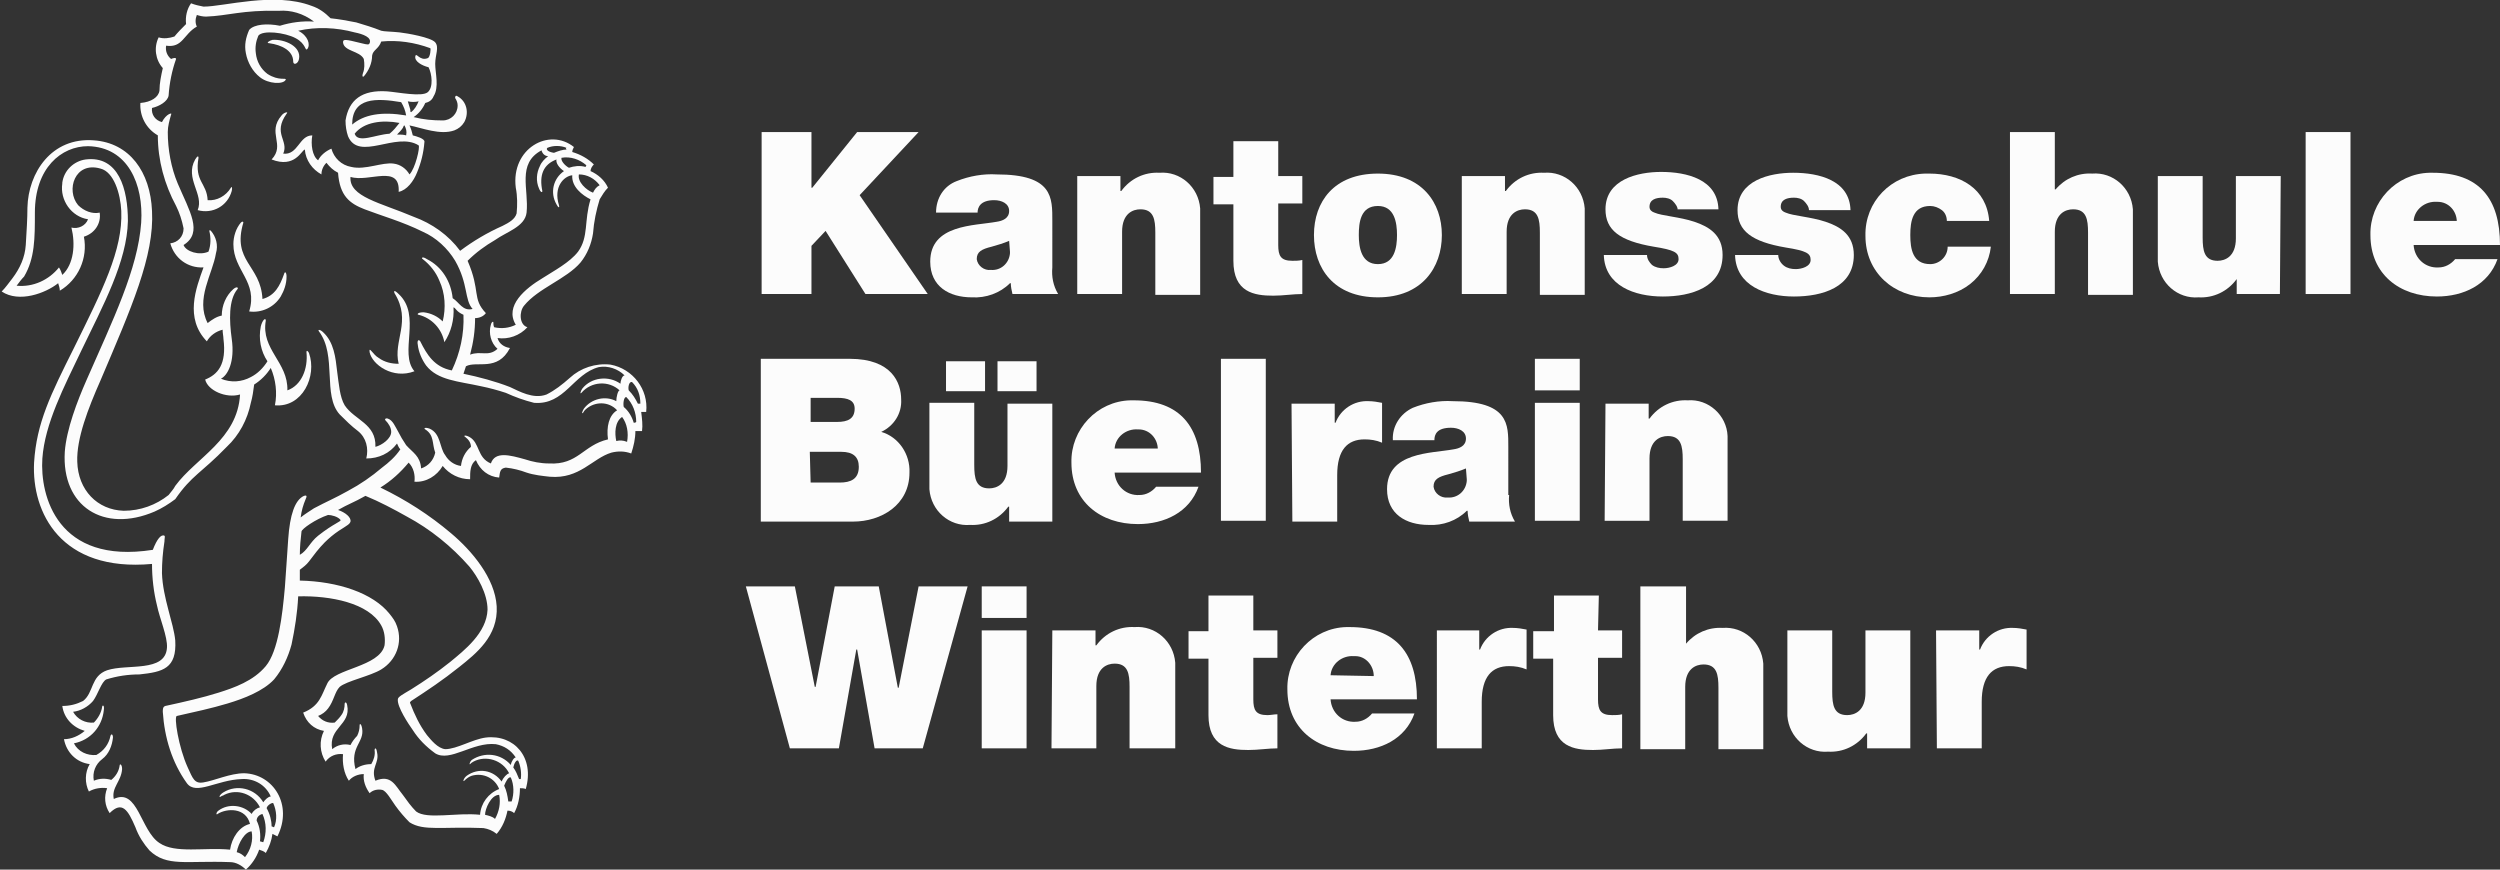 <?xml version="1.0" encoding="utf-8"?>
<!-- Generator: Adobe Illustrator 24.2.1, SVG Export Plug-In . SVG Version: 6.00 Build 0)  -->
<svg version="1.1" id="Ebene_1" xmlns="http://www.w3.org/2000/svg" xmlns:xlink="http://www.w3.org/1999/xlink" x="0px" y="0px"
	 viewBox="0 0 301 104.7" style="enable-background:new 0 0 301 104.7;" xml:space="preserve">
<rect x="0" y="0" width="301" height="104.7" fill="#333333" stroke="none"/>
<style type="text/css">
	.st0{fill:#FCFCFC;}
</style>
<path class="st0" d="M91.7,15.9h6v6.7h0.1l5.4-6.7h7.4l-7.1,7.6l8.2,11.9h-7.5l-4.8-7.6l-1.7,1.8v5.8h-6V15.9z"/>
<path class="st0" d="M126.7,32.2c-0.1,1.1,0.1,2.2,0.7,3.2h-5.5c-0.1-0.4-0.2-0.9-0.2-1.3h-0.1c-1.2,1.2-2.9,1.8-4.6,1.7
	c-2.7,0-5-1.3-5-4.3c0-4.5,5.3-4.3,8-4.8c0.7-0.1,1.5-0.4,1.5-1.3s-0.9-1.3-1.8-1.3c-1.7,0-2,0.9-2,1.5h-5c0-1.7,0.9-3.2,2.5-3.8
	c1.5-0.6,3.2-0.9,4.8-0.8c6.8,0,6.7,2.8,6.7,5.6L126.7,32.2z M121.5,29c-0.7,0.3-1.4,0.5-2.1,0.7c-1.2,0.3-1.8,0.6-1.8,1.5
	c0.1,0.8,0.9,1.4,1.7,1.3c1.2,0.1,2.2-0.8,2.3-2c0-0.1,0-0.1,0-0.2L121.5,29z"/>
<path class="st0" d="M129.7,21.2h5.2V23h0.1c1.1-1.5,2.8-2.3,4.6-2.2c2.5-0.2,4.7,1.7,4.9,4.3c0,0.2,0,0.4,0,0.6v9.8h-5.4V28
	c0-1.6-0.2-2.8-1.8-2.8c-0.9,0-2.2,0.5-2.2,2.7v7.5h-5.4V21.2z"/>
<path class="st0" d="M153.9,21.2h2.9v3.3h-2.9v5c0,1.3,0.3,1.9,1.7,1.9c0.4,0,0.8,0,1.2-0.1v4.1c-1.1,0-2.3,0.2-3.5,0.2
	c-2.3,0-4.8-0.4-4.8-4.2v-6.8h-2.4v-3.3h2.4v-4.3h5.4L153.9,21.2z"/>
<path class="st0" d="M165.9,35.8c-5.3,0-7.7-3.5-7.7-7.5s2.4-7.4,7.7-7.4s7.7,3.5,7.7,7.4S171.2,35.8,165.9,35.8z M165.9,24.8
	c-2.1,0-2.3,2-2.3,3.5s0.3,3.5,2.3,3.5s2.3-2,2.3-3.5S167.9,24.8,165.9,24.8L165.9,24.8z"/>
<path class="st0" d="M176,21.2h5.2V23h0.1c1.1-1.5,2.8-2.3,4.6-2.2c2.5-0.2,4.7,1.7,4.9,4.3c0,0.2,0,0.4,0,0.6v9.8h-5.4V28
	c0-1.6-0.2-2.8-1.8-2.8c-0.9,0-2.2,0.5-2.2,2.7v7.5H176V21.2z"/>
<path class="st0" d="M202,25.3c0-0.4-0.3-0.8-0.6-1.1c-0.3-0.3-0.8-0.4-1.2-0.4c-0.8,0-1.6,0.2-1.6,1.1c0,0.4,0.3,0.6,0.6,0.7
	c0.9,0.4,3,0.5,4.8,1.1s3.4,1.6,3.4,4c0,3.9-3.8,5-7.2,5s-7-1.3-7.1-5h5.2c0,0.5,0.3,0.9,0.6,1.2c0.4,0.3,0.9,0.4,1.4,0.4
	c0.7,0,1.8-0.3,1.8-1.1s-0.5-1.1-3-1.5c-4.1-0.7-5.8-2-5.8-4.5c0-3.6,3.9-4.5,6.7-4.5c3.1,0,6.8,0.9,6.9,4.5H202z"/>
<path class="st0" d="M217.8,25.3c0-0.4-0.3-0.8-0.6-1.1c-0.3-0.3-0.8-0.4-1.2-0.4c-0.8,0-1.6,0.2-1.6,1.1c0,0.4,0.3,0.6,0.6,0.7
	c0.9,0.4,3,0.5,4.8,1.1s3.4,1.6,3.4,4c0,3.9-3.8,5-7.2,5s-7-1.3-7.1-5h5.2c0,0.5,0.3,1,0.7,1.3c0.4,0.3,0.9,0.4,1.4,0.4
	c0.7,0,1.8-0.3,1.8-1.1s-0.5-1.1-3-1.5c-4.1-0.7-5.8-2-5.8-4.5c0-3.6,3.9-4.5,6.7-4.5c3.1,0,6.8,0.9,6.9,4.5L217.8,25.3z"/>
<path class="st0" d="M234.4,26.6c0-0.5-0.2-1-0.6-1.3c-0.4-0.3-0.9-0.5-1.4-0.5c-2.1,0-2.4,1.8-2.4,3.5s0.3,3.5,2.4,3.5
	c1.1,0,2.1-0.9,2.1-2.1h5.2c-0.2,1.8-1.1,3.4-2.5,4.5c-1.4,1.1-3.2,1.6-4.9,1.6c-4.3,0-7.7-3-7.7-7.4c-0.1-4.1,3.1-7.4,7.2-7.5
	c0.2,0,0.3,0,0.5,0c3.7,0,6.9,1.8,7.2,5.7L234.4,26.6z"/>
<path class="st0" d="M242,15.9h5.4v6.9h0.1c1.1-1.3,2.7-2,4.4-1.9c2.5-0.2,4.7,1.7,4.9,4.3c0,0.2,0,0.4,0,0.6v9.7h-5.4V28
	c0-1.6-0.2-2.8-1.8-2.8c-0.9,0-2.2,0.5-2.2,2.7v7.5H242V15.9z"/>
<path class="st0" d="M274.5,35.4h-5.2v-1.8h0c-1.1,1.5-2.8,2.3-4.6,2.2c-2.5,0.2-4.7-1.7-4.9-4.3c0-0.2,0-0.4,0-0.6v-9.7h5.4v7.4
	c0,1.6,0.2,2.8,1.8,2.8c0.9,0,2.2-0.5,2.2-2.7v-7.5h5.4L274.5,35.4z"/>
<path class="st0" d="M277.6,15.9h5.4v19.5h-5.4L277.6,15.9z"/>
<path class="st0" d="M290.6,29.5c0.1,1.6,1.4,2.8,3,2.7c0.8,0,1.5-0.4,2-1h5.1c-1.1,3.1-4.1,4.5-7.3,4.5c-4.5,0-8-2.7-8-7.4
	c-0.1-4,3.1-7.4,7.1-7.5c0.1,0,0.3,0,0.4,0c5.6,0,8.1,3.1,8.1,8.7L290.6,29.5z M295.8,26.7c0-1.3-1-2.4-2.3-2.4c0,0-0.1,0-0.1,0
	c-1.4-0.1-2.7,0.9-2.8,2.3c0,0,0,0,0,0H295.8z"/>
<path class="st0" d="M91.6,43.2h10.7c5.1,0,6.2,2.9,6.2,4.9c0.1,1.7-0.9,3.2-2.4,3.9c2.1,0.6,3.5,2.7,3.4,4.9c0,3.9-3.4,5.9-6.8,5.9
	H91.6V43.2z M97.6,50.8h3.2c1.3,0,2.1-0.4,2.1-1.6c0-1-0.8-1.3-2.1-1.3h-3.2L97.6,50.8z M97.6,58.1h3.5c1.3,0,2.3-0.4,2.3-1.9
	c0-1.2-0.7-1.8-2.1-1.8h-3.8L97.6,58.1z"/>
<path class="st0" d="M126.7,62.8h-5.2V61h-0.1c-1.1,1.5-2.8,2.3-4.6,2.2c-2.5,0.2-4.7-1.7-4.9-4.3c0-0.2,0-0.4,0-0.6v-9.8h5.4V56
	c0,1.6,0.2,2.8,1.8,2.8c0.9,0,2.2-0.5,2.2-2.7v-7.5h5.4L126.7,62.8z M113.9,43.5h4.7v3.6h-4.7V43.5z M120.1,43.5h4.7v3.6h-4.7V43.5z
	"/>
<path class="st0" d="M134.2,56.9c0.1,1.6,1.4,2.8,3,2.7c0.8,0,1.5-0.4,2-1h5.1c-1.1,3.1-4.1,4.5-7.3,4.5c-4.5,0-8-2.7-8-7.4
	c-0.1-4,3.1-7.4,7.1-7.5c0.1,0,0.3,0,0.4,0c5.6,0,8.1,3.2,8.1,8.7L134.2,56.9z M139.4,54.1c0-1.3-1-2.4-2.3-2.4c0,0-0.1,0-0.1,0
	c-1.4-0.1-2.7,0.9-2.8,2.3c0,0,0,0,0,0H139.4z"/>
<path class="st0" d="M147,43.2h5.4v19.5H147V43.2z"/>
<path class="st0" d="M155.5,48.6h5.2v2.3h0.1c0.6-1.6,2.2-2.7,4-2.6c0.5,0,1.1,0.1,1.6,0.2v4.8c-0.7-0.3-1.4-0.4-2.1-0.4
	c-2.1,0-3.3,1.3-3.3,4.3v5.6h-5.4L155.5,48.6z"/>
<path class="st0" d="M181.7,59.6c-0.1,1.1,0.1,2.2,0.7,3.2h-5.5c-0.1-0.4-0.2-0.9-0.2-1.3h-0.1c-1.2,1.2-2.9,1.8-4.6,1.7
	c-2.7,0-5-1.3-5-4.3c0-4.5,5.3-4.3,8-4.8c0.7-0.1,1.5-0.4,1.5-1.3s-0.9-1.3-1.8-1.3c-1.7,0-2,0.8-2,1.5h-5c-0.1-1.7,0.9-3.2,2.4-3.9
	c1.5-0.6,3.2-0.9,4.8-0.8c6.8,0,6.7,2.8,6.7,5.5V59.6z M176.5,56.4c-0.7,0.3-1.4,0.5-2.1,0.7c-1.2,0.3-1.8,0.6-1.8,1.5
	c0.1,0.8,0.9,1.4,1.7,1.3c1.2,0.1,2.2-0.8,2.3-2c0-0.1,0-0.1,0-0.2L176.5,56.4z"/>
<path class="st0" d="M190.2,47h-5.4v-3.8h5.4V47z M184.8,48.5h5.4v14.2h-5.4V48.5z"/>
<path class="st0" d="M193.3,48.6h5.2v1.8h0.1c1.1-1.5,2.8-2.3,4.6-2.2c2.5-0.2,4.7,1.8,4.8,4.3c0,0.2,0,0.3,0,0.5v9.7h-5.4v-7.4
	c0-1.6-0.2-2.8-1.8-2.8c-0.9,0-2.2,0.5-2.2,2.7v7.5h-5.4L193.3,48.6z"/>
<path class="st0" d="M111.1,90.1h-5.8l-2.1-11.9h-0.1L101,90.1h-5.9l-5.3-19.5h5.9l2.4,12.1h0.1l2.3-12.1h5.3l2.3,12.2h0.1l2.4-12.2
	h5.9L111.1,90.1z"/>
<path class="st0" d="M123.6,74.4h-5.4v-3.8h5.4V74.4z M118.2,75.9h5.4v14.2h-5.4V75.9z"/>
<path class="st0" d="M126.7,75.9h5.2v1.8h0.1c1.1-1.5,2.8-2.3,4.6-2.2c2.5-0.2,4.7,1.7,4.9,4.3c0,0.2,0,0.4,0,0.6v9.7H136v-7.4
	c0-1.6-0.2-2.8-1.8-2.8c-0.9,0-2.2,0.5-2.2,2.7v7.5h-5.4L126.7,75.9z"/>
<path class="st0" d="M150.9,75.9h2.9v3.3h-2.9v5c0,1.3,0.3,1.9,1.7,1.9c0.4,0,0.8-0.1,1.2-0.1v4.1c-1.1,0-2.3,0.2-3.5,0.2
	c-2.3,0-4.8-0.4-4.8-4.2v-6.8h-2.4v-3.3h2.4v-4.3h5.4L150.9,75.9z"/>
<path class="st0" d="M160.2,84.2c0.1,1.6,1.4,2.8,3,2.7c0.8,0,1.5-0.4,2-1h5.1c-1.1,3.1-4.1,4.5-7.3,4.5c-4.5,0-8-2.7-8-7.4
	c-0.1-4,3.1-7.4,7.1-7.5c0.1,0,0.3,0,0.4,0c5.6,0,8.1,3.2,8.1,8.7L160.2,84.2z M165.4,81.4c0-1.3-1-2.4-2.2-2.4c-0.1,0-0.1,0-0.2,0
	c-1.4-0.1-2.7,0.9-2.8,2.3c0,0,0,0,0,0L165.4,81.4z"/>
<path class="st0" d="M172.9,75.9h5.2v2.3h0.1c0.6-1.6,2.2-2.7,4-2.6c0.5,0,1.1,0.1,1.6,0.2v4.8c-0.7-0.3-1.4-0.4-2.1-0.4
	c-2.1,0-3.3,1.3-3.3,4.3v5.6h-5.4V75.9z"/>
<path class="st0" d="M192.4,75.9h2.9v3.3h-2.9v5c0,1.3,0.3,1.9,1.7,1.9c0.4,0,0.8,0,1.2-0.1v4.1c-1.1,0-2.3,0.2-3.5,0.2
	c-2.3,0-4.8-0.4-4.8-4.2v-6.8h-2.4v-3.3h2.5v-4.3h5.4L192.4,75.9z"/>
<path class="st0" d="M197.5,70.6h5.5v6.9l0,0c1.1-1.3,2.7-2,4.4-1.9c2.5-0.2,4.7,1.7,4.9,4.3c0,0.2,0,0.4,0,0.6v9.7h-5.4v-7.4
	c0-1.6-0.2-2.8-1.8-2.8c-0.9,0-2.2,0.5-2.2,2.7v7.5h-5.4V70.6z"/>
<path class="st0" d="M230,90.1h-5.2v-1.8h-0.1c-1.1,1.5-2.8,2.3-4.6,2.2c-2.5,0.2-4.7-1.7-4.9-4.3c0-0.2,0-0.4,0-0.6v-9.7h5.4v7.4
	c0,1.6,0.2,2.8,1.8,2.8c0.9,0,2.2-0.5,2.2-2.7v-7.5h5.4V90.1z"/>
<path class="st0" d="M233.1,75.9h5.2v2.3h0.1c0.6-1.6,2.2-2.7,4-2.6c0.5,0,1.1,0.1,1.6,0.2v4.8c-0.7-0.3-1.4-0.4-2.1-0.4
	c-2.1,0-3.3,1.3-3.3,4.3v5.6h-5.4L233.1,75.9z"/>
<path class="st0" d="M28.5,102.6c0.4,0.1,0.7,0.3,1,0.6c0.7-0.9,1-2,0.8-3.1C29.5,100.1,28.7,101.5,28.5,102.6 M30.9,98.8
	c0.4,0.8,0.5,1.7,0.4,2.5c0.1,0,0.3,0.1,0.4,0.1c0.4-1.1,0.4-2.3-0.1-3.4C31.2,98.1,30.9,98.4,30.9,98.8 M33,99.6
	c0.4-0.9,0.3-2-0.1-2.9c-0.1-0.1-0.7,0.2-0.8,0.6c0.4,0.7,0.6,1.5,0.6,2.2C32.8,99.5,32.9,99.6,33,99.6 M58.4,98.1
	c0.4,0.1,0.9,0.2,1.2,0.5c0.5-0.9,0.7-1.9,0.5-2.9C59.1,95.7,58.4,97.4,58.4,98.1 M60.7,94.6c0.3,0.6,0.4,1.2,0.5,1.9
	c0.1,0,0.3,0,0.4,0c0.3-0.9,0.3-2-0.1-2.9C61.2,93.5,60.9,94.1,60.7,94.6 M62.7,93.8c0.1-0.7,0-1.5-0.3-2.2
	c-0.2-0.2-0.5,0.3-0.6,0.8c0.3,0.4,0.5,0.9,0.7,1.4C62.5,93.8,62.6,93.8,62.7,93.8 M39.5,62c-1.5,0.5-3.2,1.7-3.2,2
	c-0.1,0.9-0.2,1.8-0.2,2.8c0.9-0.5,1.2-1.5,2.2-2.3c1.9-1.5,2.8-1.7,2.7-1.9C40.7,62.2,39.9,62,39.5,62 M59.7,89.6
	c-2.8-0.3-5.5,2.2-7.3,1.1c-1.1-0.8-2-1.7-2.7-2.8c-0.5-0.7-1.9-2.8-1.8-3.7c0-0.3,0.6-0.6,1.6-1.2c1.6-1,3.2-2.1,4.7-3.3
	c1.7-1.4,4.4-3.5,4.5-6.3c0-1.9-1.2-4-2.2-5.2c-2.1-2.4-4.7-4.5-7.5-6c-1.6-0.9-3.3-1.8-5-2.5c-1.4,0.8-2.1,1-3.3,1.7
	c0.9,0.3,1.6,0.9,1.5,1.4c-0.1,0.3-0.3,0.4-1.4,1.1c-0.6,0.4-1.2,0.9-1.7,1.4c-0.7,0.7-1.3,1.5-1.9,2.3c-0.3,0.4-0.7,0.7-1.1,1
	c0,0.4,0,0.8,0,1.3c4.6,0.1,8.8,1.5,10.8,4c0.4,0.5,0.7,0.9,0.9,1.5c0.7,2-0.1,4.1-1.9,5.2c-1.3,0.8-4.2,1.4-5,2.1
	c-0.6,0.6-0.7,1.7-1.4,2.6c-0.3,0.4-0.7,0.7-1.2,0.9c0.5,0.6,1.2,0.9,2,0.8c0.3-0.3,0.6-0.6,0.8-0.9c0.3-0.4,0.4-0.9,0.4-1.4
	c0-0.1,0.2-0.3,0.3,0.2c0.5,2.4-2.3,2.7-1.8,5.3c0.6-0.5,1.4-0.7,2.2-0.5c0.2-0.4,0.5-0.8,0.8-1.1c0.2-0.4,0.3-0.8,0.3-1.3
	c0-0.2,0.2-0.2,0.3,0.4c0.3,1.7-1.5,2.2-0.8,4.9c0.5-0.4,1.2-0.6,1.9-0.6c0.3-0.5,0.5-1.1,0.4-1.7c0-0.2,0.2-0.4,0.3,0.3
	c0.3,1.3-0.8,1.8-0.2,3.4c1.9-0.8,2.4,0.6,3.3,1.7c0.5,0.7,1,1.4,1.6,2c1.3,1,4.9,0.1,7.7,0.4c0.1-1.4,1-2.6,2.3-3.1
	c-0.5-1.3-1.9-2-3.3-1.6c-0.3,0.1-0.6,0.3-0.9,0.6c-0.2,0.2-0.1-0.3,0.3-0.6c1.4-1,3.2-0.7,4.2,0.7c0.2-0.5,0.6-0.9,0.9-1
	c-0.8-1.6-2.8-2.2-4.3-1.4c-0.2,0.1-0.3,0.2-0.4,0.3c-0.1,0.1-0.1-0.2,0.2-0.5c1.5-1,3.5-0.8,4.7,0.6c0.1-0.5,0.4-0.9,0.6-0.9
	C61.5,90.3,60.7,89.8,59.7,89.6 M74.9,50.2c-0.9,0.6-0.9,2-0.7,2.9c0.4-0.1,0.8-0.1,1.3,0.1C75.7,52.1,75.5,51,74.9,50.2 M76.6,50.8
	c0-1.1-0.4-2.2-1.2-3c-0.3,0-0.4,0.8-0.3,1.2c0.6,0.5,1,1.2,1.2,1.9C76.4,50.9,76.5,50.9,76.6,50.8 M75.7,47c0.5,0.5,0.8,1,1.1,1.6
	c0.1,0,0.2,0,0.3,0c0-1-0.3-1.9-1-2.6C75.7,45.9,75.6,46.7,75.7,47 M72.2,22.3c-0.6-0.8-1.5-1.3-2.5-1.3c-0.2,0.9,0.9,1.9,1.7,2.2
	C71.6,22.8,71.8,22.5,72.2,22.3 M70.6,19.9c-0.8-0.7-1.9-1.1-3-0.9c-0.1,0.4,0.5,1,0.9,1.2c0.6-0.2,1.3-0.3,2-0.1L70.6,19.9
	 M64.9,22.7c-0.4-0.9-0.3-1.9,0.1-2.7c0.2-0.5,0.6-0.9,1-1.2c-0.4,0-0.7-0.3-0.8-0.7c-3,1.6-1.5,4.7-1.8,7.5
	c-0.2,1.7-2.4,2.3-3.8,3.3c-1.2,0.7-2.3,1.5-3.3,2.5c1.6,3.7,0.5,4.5,2.2,6.3c-0.3,0.4-0.8,0.6-1.3,0.6c0,1.5-0.2,2.9-0.6,4.4
	c1.3-0.5,2.2,0.3,3.3-0.7c-0.8-0.7-1.1-1.9-0.8-2.9c0.1-0.4,0.3-0.4,0.3-0.3c0,0.2,0,0.4,0.1,0.6c0.9,0.2,1.8,0.1,2.6-0.3
	c-1.4-2.3,1.2-4.4,3.2-5.6c1.4-0.9,3.3-1.9,4.3-3.2c1.3-1.8,0.7-3.7,1.5-6.3c-1-0.5-2.3-1.5-2.2-2.9c-1,0.1-2.3,1.4-1.6,3.6
	c0.1,0.4-0.1,0.3-0.3-0.1c-0.8-1.4-0.4-3.1,0.9-4c-0.6-0.4-1-1-0.9-1.4c-1.6,0.6-2.1,1.9-1.7,3.8C65.3,23.2,65.1,23.2,64.9,22.7
	 M68.2,17.8c-0.7-0.3-1.6-0.3-2.3,0c-0.2,0.2,0.1,0.5,0.8,0.6c0.5-0.2,1-0.4,1.6-0.4C68.1,18,68.1,17.9,68.2,17.8 M48.7,15.1
	c-0.1,0-0.1,0.1-0.2,0.3c-0.2,0.3-0.4,0.5-0.7,0.8c0.4,0,0.8,0,1.1,0.1C49,15.8,48.9,15.5,48.7,15.1 M42.7,16.1
	c0.4,1.2,2.5,0.1,4.2,0c0.5-0.4,0.8-0.8,1.2-1.3C46,14.4,43.8,14.7,42.7,16.1 M49.1,12.2c0.1,0.3,0.2,0.7,0.3,1c0,0.2,0,0.3,0.1,0.3
	c0.4-0.3,0.7-0.8,0.9-1.3C50,12.3,49.5,12.3,49.1,12.2 M42.4,15c1.4-1.2,3.5-1.6,6.5-1.1c-0.1-0.6-0.3-1.1-0.6-1.6
	C45.3,11.8,42.4,11.7,42.4,15 M33.6,1.3c-4.5-0.1-6.1,0.6-8.8,0.7c-0.4,0-0.8-0.1-1.1-0.2c-0.2,0.5-0.2,1,0,1.4
	C22.1,4.1,22,5.8,20,5.5c-0.1,0.6,0.1,1.2,0.6,1.6c0.2-0.1,0.6-0.2,0.6,0c-0.5,1.4-0.8,2.9-0.9,4.4c-0.1,0.7-1.1,1.3-2,1.5
	c-0.1,0.8,0.4,1.5,1.2,1.7c0.5-1,1.3-1.2,1.1-0.9c-0.2,0.7-0.4,1.4-0.4,2.1c0,2.1,0.4,4.3,1.2,6.2c1.4,3.3,3.1,5.9,0.7,7.4
	c0.3,0.8,1.9,1.3,3,0.8c0.3-0.8,0.3-1.7,0.1-2.5c0-0.1,0.1-0.1,0.2,0c0.6,0.7,0.9,1.7,0.6,2.7c-0.4,2.5-2.5,5.5-1,8.4
	c0.5-0.4,1.1-0.8,1.7-0.9c0-1.2,0.5-2.4,1.4-3.2c0.5-0.4,0.6-0.1,0.5,0c-1.1,1.3-1,3.8-0.7,6c0.4,2.8-0.5,4.4-1.3,4.8
	c1.2,0.5,2.5,0.4,3.6-0.2c0.8-0.4,1.5-1.1,2-1.9c-0.8-1.2-1.1-2.7-0.8-4.2c0.2-0.8,0.6-1.1,0.6-0.7c-0.6,3.5,2.7,5,2.6,8.4
	c1.7-0.6,2.5-2.6,2.3-4.6c0-0.3,0.2-0.1,0.3,0.1c1,2.8-0.8,6.6-4.1,6.3c0.3-1.5,0.1-3.1-0.5-4.5c-0.5,0.8-1.2,1.5-2,2
	c-0.1,0.8-0.2,1.5-0.4,2.2c-0.4,2-1.4,3.9-2.9,5.3c-3.1,3.2-4.2,3.4-6.2,6.3c-0.8,0.6-1.6,1.1-2.5,1.5C12.5,64.2,7.4,61,7.8,54.4
	c0.2-2.7,1.5-6.1,2.6-8.6c3.2-7.3,6.2-13.4,6.6-19c0.3-4.6-1.6-9.1-6.4-9.2c-3.2,0-6.4,2.6-6.4,8c0,3.1,0,5.5-1.3,7.7
	C2.6,33.6,2.3,34,2,34.4c2,0.2,3.9-0.7,5.1-2.2c0.2,0.3,0.3,0.6,0.4,0.9c1.4-1.3,1.6-3.7,1.1-5.7c0.8,0.2,1.7-0.2,2-1
	c-2-0.3-3.4-2.3-3.1-4.3c0,0,0-0.1,0-0.1c0.2-1.5,1.4-2.6,2.8-2.8c4-0.5,5.1,3.6,5.1,7.4c-0.1,4.9-3,10.2-5.6,15.6
	c-2.1,4.4-4.4,8.8-4.7,13c-0.3,4.5,1.8,12.8,13.3,11c0.5-1.3,1-1.9,1.4-1.7c0.1,0.1,0,0.3,0,0.7c-0.2,1.3-0.3,2.5-0.3,3.8
	c0.1,3,1.4,6,1.6,8.1c0.2,3.4-1.5,3.8-4.3,4.1c-1.4,0-2.7,0.2-4,0.6c-0.6,0.3-1,1.8-1.6,2.6c-0.6,0.7-1.5,1.2-2.4,1.3
	c0.5,0.9,1.5,1.4,2.5,1.3c0.5-0.5,0.9-1.2,1-1.9c0-0.2,0.3-0.3,0.2,0.4c-0.2,2-1.6,3.6-3.6,4c0.5,1,1.6,1.5,2.7,1.4
	c0.9-0.5,1.5-1.3,1.7-2.3c0.1-0.3,0.3-0.2,0.3,0.2c-0.1,1-0.5,2-1.3,2.6c-0.8,0.6-1.2,1.6-1,2.6c0.7-0.3,1.4-0.3,2.1-0.1
	c0.5-0.4,0.9-1,1-1.7c0-0.3,0.3-0.2,0.3,0.4c-0.1,1.5-1.3,2.2-1,3.6c2.9-1.4,3.2,3.8,5.5,5.3c1.9,1.3,5.4,0.5,8.5,0.8
	c0.2-1.4,1.1-2.8,2.4-3.1c-0.5-2-2.8-1.9-3.9-1.2c-0.2,0.2-0.2-0.2,0.1-0.4c1.2-0.9,3-0.7,4,0.4c0.2-0.4,0.6-0.7,1-0.8
	c-0.8-1.6-2.7-2.3-4.3-1.5c-0.1,0.1-0.3,0.1-0.4,0.2c-0.3,0.2-0.2-0.2,0.3-0.5c1.6-1,3.8-0.5,4.8,1.2c0.2-0.3,0.6-0.7,0.9-0.7
	c-0.6-1.4-2-2.2-3.5-2.1c-3,0.1-5.5,2-6.6,0.5c-1.8-2.5-2.7-5.5-2.9-8.6c0-0.3,0-0.6,0.3-0.7c2.3-0.5,4.5-1,6.4-1.6s4.2-1.4,5.7-3.2
	c1.5-1.8,2-6.1,2.3-9.5c0.1-1.6,0.3-4.1,0.4-5.8c0.2-2.9,0.8-4.7,1.9-5.2c0.3-0.1,0.4,0,0.2,0.4c-0.3,0.7-0.5,1.4-0.6,2.2
	c0.5-0.4,1-0.7,1.6-1.1c1.5-0.8,2.5-1.2,4.1-2.1c1.5-0.8,2.8-1.7,4.1-2.8c0.8-0.6,1.6-1.3,2.2-2.2c-0.2-0.2-0.3-0.5-0.4-0.7
	c-0.9,1.2-2.2,1.8-3.7,1.8c0.3-1.2,0-2.5-1-3.3c-0.8-0.6-1.5-1.3-2.2-2c-2.1-2.3-0.3-7.1-2.5-10c-0.2-0.3,0.2-0.2,0.5,0.1
	c1.3,1.2,1.5,3,1.7,4.8c0.2,1.4,0.3,3,0.9,4c1.2,1.8,3.8,2.2,3.7,5c0.8-0.2,1.9-1,1.9-1.8c0-0.5-0.3-1-0.7-1.4
	c-0.1-0.1,0-0.3,0.3-0.2c0.6,0.2,0.9,1,1.2,1.5c0.3,0.6,0.6,1.1,1,1.7c0.8,0.9,1.7,1.3,1.8,2.8c0.9-0.3,1.5-1,1.7-1.9
	c-0.4-1.1-0.1-2.1-1.2-2.8c-0.2-0.1-0.1-0.3,0.5-0.1c1.4,0.6,1.2,2.3,1.9,3.2c0.4,0.7,1.1,1.2,1.9,1.3c0.1-0.9,0.5-1.7,1.2-2.3
	c0-0.5-0.3-0.9-0.7-1.2c-0.2-0.1-0.1-0.3,0.5,0c1.3,0.7,0.9,2.5,2.6,3.2c0.5-1.5,2.3-1,4.1-0.5c0.9,0.3,1.9,0.5,2.9,0.5
	c3.5,0.2,4.1-2.2,7.1-2.9c-0.2-1.5,0.1-2.9,1.1-3.5c-1-1.1-2.7-1.1-3.8-0.1c-0.1,0.1-0.2,0.2-0.3,0.4c-0.2,0.2-0.1-0.2,0.1-0.5
	c0.9-1.2,2.6-1.6,3.9-0.9c0-0.5,0.2-1.3,0.4-1.3c-1.3-1.2-3.4-1.1-4.6,0.3c-0.2,0.2-0.1-0.2,0.1-0.5c1.1-1.4,3.2-1.6,4.6-0.6
	c0-0.3,0.2-1,0.5-1c-0.8-0.8-2-1.2-3.1-1C69,45,68,48.8,64.3,48.5c-1.2-0.3-2.3-0.7-3.4-1.2c-0.9-0.3-2-0.6-3-0.8
	c-2.7-0.6-5.2-0.7-6.6-2.5c-0.5-0.7-0.9-1.6-1-2.5c-0.1-0.5,0.1-0.7,0.3-0.4c0.8,1.6,1.7,3.1,3.8,3.5c1-2.1,1.5-4.4,1.4-6.7
	c-0.9-0.4-0.9-0.8-1.2-0.9c0.1,1.5-0.3,3-1.1,4.2c-0.3-1.6-1.5-2.9-3.1-3.3c-0.2,0-0.2-0.3,0.6-0.3c0.9,0.1,1.7,0.5,2.3,1.1
	c0.4-1.6,0.3-3.4-0.4-4.9c-0.4-1-1.1-1.9-2-2.6c-0.2-0.1-0.1-0.4,0.5,0c1.8,0.9,2.9,2.7,3.1,4.7c0.8,0.5,1.2,1.6,2.4,1.3
	c-1-1.1-0.5-3-2.1-5.8c-0.9-1.5-2.3-2.8-3.9-3.5c-2.4-1.2-5.2-2-7-2.7s-3-1.6-3.2-4.4c-0.6-0.3-1-0.7-1.4-1.2
	c-0.4,0.4-0.6,0.9-0.6,1.4c-1.1-0.6-1.9-1.7-2-3c-0.4,0.1-1.2,2.3-4,1.2c1.7-1.8-0.6-3.2,1.2-5.3c0.3-0.4,0.9-0.5,0.6-0.2
	c-1.7,2.4,0.3,3.2-0.4,4.8c1.8,0.2,1.9-2.2,3.5-2.2c-0.2,1.1,0,2.5,0.7,3c0.3-0.6,0.9-1.1,1.6-1.4c0.3,1.1,1.2,2,2.4,2.2
	c1.7,0.4,3.7-0.6,5.1-0.4c0.8,0.1,1.5,0.6,1.9,1.3c0.7-0.7,1.3-3.3,1.1-3.5c-2.7-1.7-7.2,2-8.5-1.1c-0.2-0.6-0.3-1.2-0.3-1.9
	c0.4-2.5,2-3.7,5-3.5c1.3,0.1,4.2,0.7,4.9,0.1s0.5-2.2,0.1-3c-0.8-0.2-1.7-0.7-1.6-1.3s0.5,0.6,1.5,0.2c0.3-0.1,0.4-1.2,0.3-1.2
	c-1.9-0.7-3.9-1-5.9-0.8c-0.3,0.9-1,1-1.1,1.7c0,0.9-0.4,1.8-1,2.5c-0.2,0.1-0.2-0.1-0.1-0.4c0.2-0.5,0.2-1.1,0.1-1.7
	c-0.5-1-2.4-0.9-2.5-2c0-0.4,0.2-0.4,2.2,0.1c0.8,0.2,0.9,0.2,1,0c0.3-0.7-0.8-1.1-1.8-1.3c-2.2-0.6-4.6-0.7-6.8-0.2
	c1.2,0.6,1.5,1.7,1.1,2.2c-0.3,0.3-0.1-0.6-1.4-1.3s-4-1-4.5-0.3c-0.3,0.7-0.4,1.4-0.3,2.1c0.1,1,0.6,1.9,1.4,2.5
	c1.4,0.9,2.3,0.4,2.2,0.7c-0.3,0.6-2.1,0.5-3.1-0.3c-0.9-0.7-1.5-1.8-1.7-2.9c-0.2-1,0-1.9,0.4-2.8c0.6-0.7,2.2-0.8,3.7-0.5
	c1.3-0.4,2.7-0.6,4.1-0.5C36.5,1.6,35,1.2,33.6,1.3 M51.2,12.4c-0.3,0.7-0.8,1.3-1.4,1.7c1.2,0.3,2.3,0.4,3.5,0.4
	c1,0,1.8-0.8,1.8-1.8c0-0.3-0.1-0.6-0.3-0.9c0-0.1,0-0.4,0.3-0.2c1.1,0.6,1.4,2,0.8,3.1c-0.3,0.5-0.7,0.8-1.2,1
	c-1.7,0.6-3.9-0.3-5.4-0.6c0.2,0.4,0.3,0.8,0.4,1.2c0.4,0.1,1.5,0.4,1.4,0.8c-0.1,1.3-0.4,2.5-0.9,3.7c-0.4,1-1.2,2.1-2.2,2.3
	c0.2-3.4-3.6-1.1-5.8-1.8c-0.2,2.4,3.6,3.1,7.6,4.8c2.2,0.8,4.2,2.2,5.6,4.1c1.6-1.2,3.3-2.2,5.1-3c0.8-0.4,1.5-0.8,1.7-1.5
	c0.1-1,0.1-2.1-0.1-3.1c-0.6-4.7,4-7.3,7-4.9c-0.1,0.2-0.2,0.4-0.2,0.6c1,0.3,1.9,0.8,2.6,1.5c-0.2,0.2-0.4,0.5-0.4,0.8
	c0.9,0.4,1.7,1.1,2.1,2c-0.4,0.4-0.7,0.9-1,1.4c-0.4,1.3-0.7,2.7-0.8,4.1c-0.2,1.3-0.7,2.5-1.5,3.5c-1.7,2-5.1,3.1-6.8,5.2
	c-0.6,0.7-0.6,2.3,0.4,2.6c-0.9,1-2.3,1.5-3.6,1.3c0.2,0.7,0.8,1.1,1.5,1.2c-1.5,2.9-4,1.5-5.3,2.2c-0.1,0.3-0.2,0.6-0.3,0.9
	c1.9,0.4,3.8,0.9,5.6,1.6c1.1,0.5,2.8,1.5,4.4,0.9c1-0.5,1.9-1.2,2.8-2c1.3-1.2,3.1-1.8,4.9-1.6c2.7,0.5,4.6,3,4.3,5.7
	c-0.2,0-0.4,0-0.6,0c0.1,0.8,0.2,1.6,0.1,2.3c-0.3,0-0.5,0-0.8,0c0,0.9-0.2,1.8-0.5,2.7c-0.8-0.3-1.6-0.3-2.4-0.1
	c-2.3,0.7-3.8,3.2-7.4,2.9c-0.9-0.1-1.9-0.2-2.8-0.5c-0.8-0.3-1.6-0.5-2.5-0.6c-0.7,0.1-0.7,0.5-0.8,1.2c-1.3-0.1-2.3-0.9-2.8-2.1
	c-0.7,0.5-0.7,1.4-0.7,2.3c-1.3,0-2.5-0.6-3.3-1.6c-0.7,1.2-2,2-3.4,1.9c0.1-0.8-0.1-1.7-0.7-2.3c-1,1.2-2.1,2.2-3.4,3
	c3.1,1.5,5.9,3.3,8.5,5.5c2.5,2.1,5.3,5.4,5.5,8.8c0.2,3.6-2.5,5.7-4.5,7.3s-3.8,2.8-5.8,4.1c-0.1,0.1-0.2,0.2-0.1,0.3c0,0,0,0,0,0
	c0.5,1.3,1.1,2.6,2,3.8c0.5,0.6,1.3,1.6,2.2,1.7c1.4,0,3.3-1.2,4.9-1.4c3.4-0.4,5.9,2.4,4.8,6.2c-0.2-0.1-0.5-0.1-0.7-0.1
	c0,1-0.2,2.1-0.7,3c-0.2-0.2-0.5-0.3-0.8-0.3c-0.2,1-0.6,2-1.3,2.8c-0.5-0.4-1-0.6-1.6-0.7c-4.9-0.2-7.2,0.4-8.9-0.7
	c-0.6-0.6-1.2-1.3-1.7-2c-0.5-0.7-1.1-1.8-1.6-1.9c-0.5-0.1-1.1,0-1.5,0.4c-0.5-0.7-0.8-1.5-0.7-2.3c-0.7,0-1.4,0.3-1.8,0.8
	c-0.6-0.9-0.8-2.1-0.7-3.2c-0.8-0.1-1.6,0.2-2.1,0.9c-0.7-1.1-0.8-2.5-0.2-3.7c-1.2-0.2-2.1-1-2.5-2.2c2-0.8,2.2-2.1,2.9-3.5
	c0.8-1.8,6.3-2,6.9-4.6c0.1-0.8,0-1.7-0.4-2.4c-1.5-2.7-6.1-3.6-10-3.5c-0.1,2-0.4,3.9-0.8,5.8c-0.4,1.5-1.1,3-2.1,4.2
	c-1.3,1.4-3.6,2.3-5.6,2.9s-3.9,1-6.1,1.5c-0.4,0,0.2,3.8,1.3,6.2c0.6,1.3,0.8,2,1.9,1.8c1.3-0.2,3.2-1.1,4.9-1.1
	c3.5,0.1,5.9,3.8,4,7.6c-0.2-0.1-0.4-0.2-0.6-0.3c-0.1,0.8-0.4,1.6-0.8,2.3c-0.2-0.2-0.5-0.3-0.8-0.4c-0.3,0.9-0.9,1.8-1.6,2.4
	c-0.5-0.5-1.2-0.9-1.9-0.9c-5.3-0.2-7.6,0.6-9.7-1.4c-0.7-0.8-1.3-1.7-1.7-2.8c-0.9-2.1-1.6-3.2-3.1-1.7c-0.6-0.9-0.7-2-0.3-3
	c-0.7-0.1-1.5,0-2.2,0.4c-0.5-1-0.5-2.3,0.1-3.3c-1.6-0.2-2.8-1.4-3.1-3c0.9,0,1.8-0.4,2.5-1c-1.4-0.4-2.5-1.5-2.7-3
	c0.9,0,1.7-0.2,2.5-0.6c1.3-1,0.9-3,2.9-3.7c2.4-0.8,7,0.3,7.2-2.7c0.1-1.3-0.9-3.6-1.2-5.1c-0.4-1.6-0.6-3.3-0.6-5
	c-11,1-14.5-6.2-14.2-12.2c0.3-4.8,2-8.2,4.8-13.8c3.4-6.9,5.9-11.8,5.7-16.5c-0.1-2.1-0.9-4.7-2.5-5.1c-3.1-0.9-4.2,2.6-2.7,4.4
	c0.7,0.7,1.7,1.1,2.6,0.9c0.2,1.3-0.6,2.5-1.9,2.9c0.5,2.6-0.7,5.2-2.9,6.5c0-0.3-0.1-0.6-0.2-0.9c-1.5,1.2-4.7,2.4-6.8,1
	c0.5-0.5,0.9-1.1,1.3-1.6c0.9-1.2,1.5-2.5,1.6-4c0.1-1.6,0.2-3.2,0.2-4.5c0.1-4.2,2.9-8.5,8-8.1c4.3,0.3,6.8,3.8,7,8.5
	c0.3,5.4-2.5,11.7-6.2,20.4c-1.5,3.4-2.9,7-2.8,9.8c0.1,3.4,2.4,5.8,5.6,5.9c2,0,3.9-0.7,5.4-1.9c0.3-0.4,0.6-0.7,0.8-1.1
	c2.5-3.4,7.5-5.6,7.8-11c-1.7,0.5-3.9-0.5-4.2-1.8c1.5-0.6,2.6-1.8,2.2-4.9c0-0.3-0.1-0.7-0.1-1.1c-0.8,0.2-1.5,0.7-1.9,1.4
	c-2.7-2.8-1.3-6.4-0.4-8.9c-1.9,0.1-3.5-1.1-4-2.9c0.9-0.1,1.6-0.8,1.6-1.8c-0.2-1-0.5-1.9-0.9-2.7c-1.4-2.6-2.2-5.5-2.2-8.5
	c-1.4-0.8-2.2-2.3-2.1-3.9c1.3-0.1,2.2-0.7,2.3-1.5c0-0.9,0.2-1.8,0.4-2.7c-0.9-1-1.1-2.5-0.5-3.7c0.6,0.2,1.3,0.1,1.9-0.1
	c0.4-0.5,0.9-1,1.4-1.5c-0.1-0.9,0.1-1.8,0.6-2.5c0.5,0.2,1,0.3,1.5,0.4C27,0.8,33-1,37.5,0.7c0.9,0.3,1.6,0.8,2.3,1.5
	c1,0.1,2.1,0.3,3.1,0.5c1,0.3,2,0.6,3,1c0.3,0.1,1.3,0.1,2.2,0.2s3.8,0.6,4.3,1.2s0,1.5,0,2.6s0.5,2.8-0.2,3.9
	C52,12.1,51.6,12.3,51.2,12.4"/>
<path class="st0" d="M36,7.1c-0.1,0.6-0.7,0.8-0.7,0.3c0-1.3-1.4-2-2.9-2.2c-0.4,0,0-0.3,0.4-0.4C34.3,4.7,36.3,5.6,36,7.1"/>
<path class="st0" d="M23.9,19c-0.5,2.9,1,3,1.1,5.1c1.1,0.1,2.2-0.5,2.8-1.5c0.1-0.2,0.2,0,0.1,0.4c-0.5,1.8-2.3,2.8-4.1,2.3
	c0.8-1.9-1.6-3.8-0.3-6.1C23.8,18.7,23.9,18.8,23.9,19"/>
<path class="st0" d="M29,26.8c0.2-0.2,0.3-0.1,0.3,0c-1.4,4.7,2.1,5.1,2.3,9.2c1.5-0.4,2.1-1.6,2.6-3c0.1-0.4,0.3-0.2,0.3,0.3
	c0,0.9-0.3,1.7-0.7,2.4c-0.8,1.3-2.3,2-3.8,1.8c1.1-3.6-1.9-4.9-1.9-8.1C28.1,28.5,28.4,27.5,29,26.8"/>
<path class="st0" d="M47.5,35.3c-0.1-0.2-0.1-0.5,0.5,0.1c2.8,2.6,0,7.1,1.9,9.3c-2.6,1-5.1-0.8-5.4-2.3c-0.1-0.8,0.4,0.3,1.1,0.7
	c0.7,0.5,1.5,0.7,2.4,0.7C47.3,41,49.6,38.7,47.5,35.3"/>
</svg>
